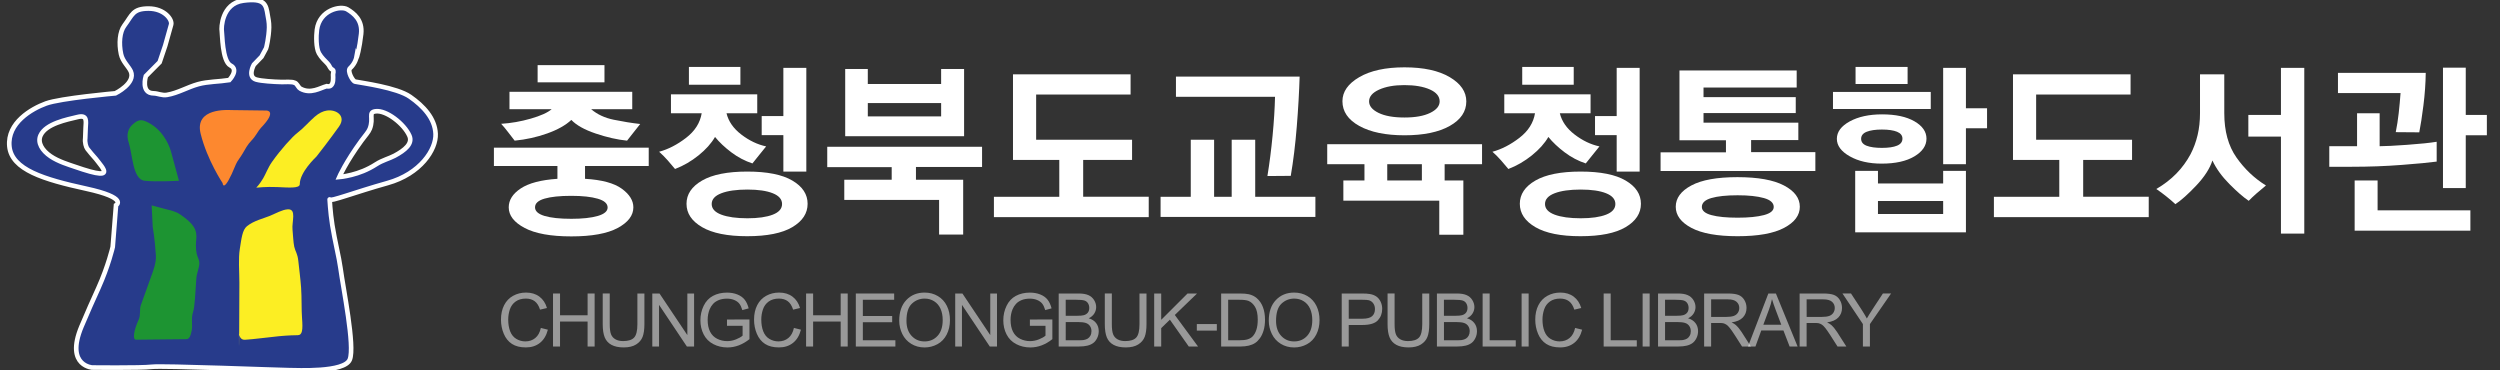 <?xml version="1.0" encoding="utf-8"?>
<!-- Generator: Adobe Illustrator 16.0.0, SVG Export Plug-In . SVG Version: 6.00 Build 0)  -->
<!DOCTYPE svg PUBLIC "-//W3C//DTD SVG 1.1//EN" "http://www.w3.org/Graphics/SVG/1.1/DTD/svg11.dtd">
<svg version="1.1" id="Layer_1" xmlns="http://www.w3.org/2000/svg" xmlns:xlink="http://www.w3.org/1999/xlink" x="0px" y="0px"
	 width="270px" height="40px" viewBox="0 0 270 40" enable-background="new 0 0 270 40" xml:space="preserve">
<rect x="0" y="0" width="270" height="40" fill="#333333" stroke="none"/>
<g>
	<path fill="#FFFFFF" d="M63.183,17.931v1.38c1.813,0.107,3.137,0.464,3.97,1.07c0.833,0.605,1.25,1.277,1.25,2.01
		c0,0.881-0.563,1.623-1.69,2.23s-2.797,0.91-5.01,0.91s-3.894-0.303-5.04-0.91c-1.147-0.607-1.72-1.35-1.72-2.23
		c0-0.785,0.433-1.466,1.3-2.04c0.867-0.573,2.187-0.92,3.96-1.04v-1.38h-6.86v-1.979h16.72v1.979H63.183z M63.843,11.792
		c0.653,0.56,1.466,0.94,2.44,1.14c0.973,0.2,1.926,0.354,2.86,0.46c-0.227,0.293-0.48,0.613-0.76,0.96
		c-0.28,0.347-0.5,0.626-0.66,0.839c-1.053-0.105-2.184-0.363-3.39-0.77c-1.206-0.407-2.083-0.896-2.63-1.47
		c-0.613,0.574-1.48,1.06-2.6,1.46c-1.12,0.4-2.293,0.66-3.52,0.779c-0.2-0.252-0.437-0.56-0.71-0.919s-0.523-0.66-0.75-0.9
		c1.067-0.067,2.133-0.253,3.2-0.56c1.066-0.307,1.82-0.646,2.26-1.02h-4.56v-1.88h13.26v1.88L63.843,11.792L63.843,11.792z
		 M58.813,23.322c0.687,0.205,1.65,0.309,2.89,0.309c1.2,0,2.153-0.104,2.86-0.309c0.707-0.207,1.06-0.512,1.06-0.911
		c0-0.427-0.354-0.743-1.06-0.95s-1.66-0.311-2.86-0.311c-1.24,0-2.204,0.101-2.89,0.301c-0.686,0.199-1.03,0.513-1.03,0.939
		C57.783,22.805,58.126,23.115,58.813,23.322z M58.063,8.892v-1.86h7.22v1.86H58.063z"/>
	<path fill="#FFFFFF" d="M78.463,12.231c0.213,0.88,0.746,1.647,1.6,2.3c0.854,0.654,1.747,1.081,2.68,1.28
		c-0.239,0.294-0.493,0.607-0.76,0.94s-0.507,0.634-0.72,0.9c-0.813-0.267-1.573-0.667-2.28-1.2c-0.707-0.533-1.293-1.087-1.76-1.66
		c-0.4,0.693-0.994,1.356-1.78,1.99c-0.787,0.633-1.634,1.123-2.54,1.47c-0.213-0.267-0.477-0.576-0.79-0.93
		s-0.624-0.663-0.93-0.931c0.987-0.267,1.957-0.767,2.91-1.5c0.953-0.733,1.517-1.62,1.69-2.66h-3.32v-2.04h9.319v2.04
		L78.463,12.231L78.463,12.231z M75.823,24.531c-1.12-0.652-1.68-1.494-1.68-2.521s0.56-1.863,1.68-2.51
		c1.12-0.647,2.747-0.97,4.88-0.97c2.146,0,3.77,0.323,4.869,0.97c1.101,0.646,1.65,1.483,1.65,2.51s-0.55,1.868-1.65,2.521
		c-1.1,0.652-2.723,0.979-4.869,0.979C78.569,25.512,76.943,25.184,75.823,24.531z M74.403,9.151v-1.92h5.56v1.92H74.403z
		 M77.903,23.182c0.693,0.26,1.633,0.392,2.82,0.392c1.16,0,2.073-0.132,2.74-0.392c0.666-0.26,1-0.644,1-1.149
		c0-0.507-0.334-0.894-1-1.16c-0.667-0.267-1.58-0.4-2.74-0.4c-1.187,0-2.127,0.133-2.82,0.4c-0.694,0.267-1.04,0.653-1.04,1.16
		C76.863,22.538,77.209,22.921,77.903,23.182z M84.603,18.532v-3.94h-2.34v-2.06h2.34v-5.2h2.48v11.2H84.603z"/>
	<path fill="#FFFFFF" d="M98.923,18.032v1.38h5.1v5.92h-2.6v-3.741h-10.24v-2.18h5.12v-1.36h-6.96v-2.2h16.72v2.181H98.923z
		 M91.282,7.451h2.44v1.62h7.92v-1.62h2.48v7.26h-12.84V7.451z M101.643,11.131h-7.92v1.44h7.92V11.131z"/>
	<path fill="#FFFFFF" d="M107.343,23.451v-2.2h7.06v-3.98h-5v-9.24h12.7v2.18h-10.2v4.88h10.36v2.18h-5.28v3.98h7.08v2.2H107.343z"
		/>
	<path fill="#FFFFFF" d="M125.343,23.432v-2.18h3.26v-6.16h2.521v6.16h1.899v-6.16h2.54v6.16h6.5v2.18H125.343z M140.361,8.271
		c-0.053,1.693-0.155,3.497-0.31,5.41c-0.153,1.914-0.37,3.684-0.649,5.311l-2.521,0.02c0.228-1.387,0.413-2.847,0.56-4.38
		c0.147-1.533,0.233-2.927,0.262-4.18h-10.7v-2.18L140.361,8.271L140.361,8.271z"/>
	<path fill="#FFFFFF" d="M156.021,17.731v1.761h2.021v5.859h-2.601v-3.68h-10.359v-2.18h2.279v-1.761h-4.021v-2.159h16.72v2.159
		H156.021z M146.802,13.602c-1.214-0.673-1.819-1.563-1.819-2.67c0-1.026,0.605-1.893,1.819-2.6s2.841-1.06,4.88-1.06
		c2.066,0,3.696,0.354,4.891,1.06c1.193,0.706,1.789,1.58,1.789,2.62c0,1.094-0.596,1.977-1.789,2.65s-2.823,1.01-4.891,1.01
		C149.643,14.611,148.016,14.275,146.802,13.602z M148.882,12.191c0.681,0.333,1.613,0.5,2.8,0.5c1.174,0,2.101-0.167,2.78-0.5
		c0.681-0.333,1.021-0.747,1.021-1.24c0-0.546-0.354-0.977-1.061-1.29c-0.707-0.313-1.627-0.47-2.76-0.47
		c-1.094,0-2,0.164-2.721,0.49c-0.721,0.327-1.08,0.75-1.08,1.27C147.861,11.445,148.202,11.858,148.882,12.191z M153.563,17.731
		h-3.74v1.761h3.74V17.731z"/>
	<path fill="#FFFFFF" d="M168.462,12.231c0.213,0.88,0.746,1.647,1.601,2.3c0.854,0.654,1.746,1.081,2.68,1.28
		c-0.239,0.294-0.493,0.607-0.76,0.94c-0.268,0.333-0.508,0.634-0.721,0.9c-0.813-0.267-1.572-0.667-2.279-1.2
		c-0.707-0.533-1.293-1.087-1.76-1.66c-0.4,0.693-0.994,1.356-1.781,1.99c-0.785,0.633-1.633,1.123-2.539,1.47
		c-0.213-0.267-0.478-0.576-0.791-0.93c-0.313-0.354-0.622-0.663-0.93-0.931c0.986-0.267,1.957-0.767,2.91-1.5
		s1.518-1.62,1.689-2.66h-3.319v-2.04h9.319v2.04L168.462,12.231L168.462,12.231z M165.82,24.531
		c-1.118-0.652-1.68-1.494-1.68-2.521s0.562-1.863,1.68-2.51c1.121-0.646,2.748-0.97,4.882-0.97c2.146,0,3.771,0.323,4.868,0.97
		c1.102,0.646,1.65,1.483,1.65,2.51s-0.55,1.868-1.65,2.521c-1.1,0.652-2.723,0.979-4.868,0.979
		C168.568,25.512,166.941,25.184,165.82,24.531z M164.4,9.151v-1.92h5.562v1.92H164.4z M167.9,23.182
		c0.693,0.26,1.635,0.392,2.82,0.392c1.16,0,2.073-0.132,2.74-0.392c0.666-0.26,1-0.644,1-1.149c0-0.507-0.334-0.894-1-1.16
		c-0.667-0.267-1.58-0.4-2.74-0.4c-1.187,0-2.127,0.133-2.82,0.4c-0.692,0.267-1.039,0.653-1.039,1.16
		C166.861,22.538,167.208,22.921,167.9,23.182z M174.602,18.532v-3.94h-2.34v-2.06h2.34v-5.2h2.48v11.2H174.602z"/>
	<path fill="#FFFFFF" d="M179.342,18.471v-2.02h7.061v-1.3h-5.021v-7.54h12.66v1.84H183.98v1.04h9.961v1.72h-9.961v1.04h10.24v1.88
		h-5.1v1.3h6.939v2.04H179.342z M182.662,20.032c1.119-0.601,2.779-0.9,4.979-0.9c2.213,0,3.891,0.3,5.03,0.9
		c1.14,0.6,1.71,1.366,1.71,2.3c0,0.92-0.566,1.68-1.699,2.279c-1.135,0.601-2.808,0.9-5.021,0.9c-2.2,0-3.864-0.301-4.99-0.9
		c-1.127-0.6-1.69-1.358-1.69-2.279C180.98,21.398,181.542,20.631,182.662,20.032z M184.832,23.23c0.688,0.188,1.63,0.28,2.83,0.28
		c1.188,0,2.133-0.094,2.84-0.28c0.706-0.187,1.061-0.479,1.061-0.879c0-0.439-0.354-0.761-1.061-0.961
		c-0.707-0.199-1.652-0.3-2.84-0.3c-1.214,0-2.16,0.101-2.842,0.3c-0.68,0.2-1.02,0.521-1.02,0.961
		C183.802,22.751,184.145,23.045,184.832,23.23z"/>
	<path fill="#FFFFFF" d="M197.962,11.771v-1.84h10.56v1.84H197.962z M199.771,13.111c0.927-0.506,2.09-0.76,3.49-0.76
		c1.467,0,2.633,0.25,3.5,0.75c0.865,0.5,1.299,1.123,1.299,1.87c0,0.76-0.437,1.4-1.31,1.92c-0.874,0.521-2.05,0.78-3.53,0.78
		c-1.373,0-2.522-0.263-3.449-0.79c-0.928-0.526-1.391-1.156-1.391-1.89C198.382,14.245,198.846,13.618,199.771,13.111z
		 M200.361,25.092v-6.64h2.459v1.359h7.041v-1.359h2.459v6.64H200.361z M200.4,9.071v-1.84h5.621v1.84H200.4z M201.602,15.742
		c0.4,0.153,0.946,0.229,1.641,0.229c0.707,0,1.254-0.08,1.641-0.24c0.387-0.159,0.58-0.413,0.58-0.76c0-0.333-0.193-0.58-0.58-0.74
		s-0.934-0.24-1.641-0.24c-0.693,0-1.239,0.08-1.641,0.24c-0.398,0.16-0.6,0.414-0.6,0.76
		C201.002,15.337,201.202,15.588,201.602,15.742z M209.861,21.711h-7.041v1.4h7.041V21.711z M212.32,13.852v3.879h-2.459V7.332
		h2.459v4.36h2.281v2.16H212.32z"/>
	<path fill="#FFFFFF" d="M215.342,23.451v-2.2h7.061v-3.98h-5v-9.24h12.699v2.18h-10.199v4.88h10.359v2.18h-5.279v3.98h7.08v2.2
		H215.342z"/>
	<path fill="#FFFFFF" d="M240.223,12.231c0,1.934,0.437,3.523,1.31,4.77c0.874,1.247,1.937,2.257,3.19,3.03
		c-0.361,0.293-0.707,0.587-1.041,0.88c-0.332,0.293-0.605,0.553-0.82,0.778c-0.572-0.385-1.27-0.991-2.09-1.818
		c-0.818-0.827-1.43-1.673-1.83-2.54c-0.278,0.867-0.858,1.767-1.738,2.7c-0.881,0.933-1.635,1.605-2.262,2.02
		c-0.238-0.227-0.549-0.492-0.93-0.8c-0.38-0.308-0.757-0.587-1.13-0.84c0.826-0.48,1.548-1.033,2.16-1.66s1.126-1.326,1.54-2.1
		c0.333-0.641,0.586-1.327,0.76-2.061c0.174-0.733,0.26-1.52,0.26-2.36v-4.2h2.621V12.231L240.223,12.231z M246.342,25.23V14.751
		h-3.521v-2.34h3.521v-5.08h2.52V25.23H246.342z"/>
	<path fill="#FFFFFF" d="M263.162,17.452c-0.787,0.106-2.047,0.227-3.78,0.359c-1.733,0.134-3.532,0.2-5.399,0.2h-2.42v-2.22h3
		v-3.56h2.439v3.56c0.586,0,1.576-0.05,2.971-0.15c1.394-0.1,2.457-0.21,3.189-0.33V17.452z M261.98,7.872
		c-0.014,1.133-0.097,2.303-0.25,3.51c-0.152,1.207-0.303,2.177-0.449,2.91l-2.54-0.02c0.134-0.653,0.239-1.336,0.319-2.05
		c0.08-0.713,0.146-1.437,0.2-2.17h-6.76v-2.18H261.98z M254.302,24.912v-5.42h2.479v3.22h10.021v2.201L254.302,24.912
		L254.302,24.912z M266.302,14.611v5.7h-2.46v-13h2.46v5.1h2.28v2.2H266.302z"/>
</g>
<g>
	<path fill="#273B8B" stroke="#FFFFFF" stroke-width="0.5" stroke-miterlimit="10" d="M44.288,10.452
		c-1.431-1-5.222-1.491-5.936-1.635c-0.269-0.054-0.86-1.154-0.549-1.444c0.576-0.534,0.686-1.147,0.686-1.147
		c0.037,0.118,0.347-1.057,0.514-2.56c0.168-1.501-0.778-2.223-1.493-2.654c-0.717-0.429-2.996,0.057-3.283,2.201
		c-0.088,0.672-0.102,1.971,0.218,2.542c0.266,0.483,0.694,0.853,0.877,1.051c0.399,0.434,0.238,0.526,0.598,0.731
		c0.178,0.101,0.044,0.371,0.049,0.521c0.017,0.408,0.056,0.963-0.249,1.195c-0.186,0.139-0.445,0.056-0.445,0.056
		c-0.709,0.194-1.719,0.879-2.827,0.269c-0.196-0.109-0.267-0.346-0.469-0.546c-0.073-0.074-0.147-0.094-0.351-0.154
		c0,0-0.205-0.026-0.524-0.033c-0.192-0.003-0.427,0.021-0.683,0.012c-0.466-0.012-1.007-0.037-1.505-0.081
		c-0.495-0.041-0.947-0.099-1.238-0.181c-1-0.286-0.262-1.607-0.262-1.607l0.834-0.864l0.487-0.906
		c0.035-0.069,0.298-1.186,0.325-2.259c0.012-0.559-0.105-1.035-0.15-1.317c-0.181-1.142-0.301-1.882-2.64-1.571
		c-2.34,0.309-2.383,3.001-2.32,3.272c0.063,0.27,0.03,3.263,0.954,3.733c0.922,0.468-0.143,1.572-0.143,1.572
		c-1.103,0.177-2.308,0.154-3.351,0.441c-1.185,0.329-2.207,0.968-3.391,1.161c-0.517,0.087-1.01-0.169-1.411-0.169
		c-1.433,0-0.86-1.861-0.86-1.861l1.493-1.502l0.602-1.787l0.638-2.275c0.147-0.53-0.717-1.731-2.434-1.731
		c-1.716,0-1.755,0.689-2.614,1.835c-0.51,0.678-0.611,1.923-0.362,3.09c0.172,0.798,0.819,1.328,1.054,1.851
		c0.569,1.286-1.665,2.379-1.665,2.379s-5.914,0.523-7.486,1.095c-1.574,0.574-4.199,2.095-3.961,4.624
		c0.24,2.529,3.721,3.577,8.298,4.579c4.578,1,3.219,1.787,3.219,1.787l-0.356,4.507c0,0-0.471,2.055-1.549,4.444
		c-0.607,1.34-1.151,2.546-1.821,4.139c-1.857,4.435,1.435,4.435,1.082,4.435c-0.354,0,5.364,0.067,6.509-0.075
		c1.143-0.142,13.945,0.362,14.803,0.362c0.858,0,6.009,0.287,6.581-1.146c0.571-1.431-0.718-7.726-1.006-9.869
		c-0.151-1.142-0.614-2.958-0.881-4.635c-0.238-1.478-0.29-2.912-0.29-2.781c0,0.277,2.669-0.771,6.246-1.774
		c3.576-0.999,5.269-3.63,5.197-5.313C46.975,12.774,45.719,11.452,44.288,10.452z M8.032,17.989
		c-0.541-0.188-1.727-0.538-2.57-1.114c-0.901-0.609-1.43-1.462-1.087-2.239c0.572-1.288,2.882-1.724,4.003-1.997
		c1.059-0.261,0.91,0.417,0.869,1.189c-0.035,0.684-0.04,1.088-0.042,1.108c-0.058,0.447,0.083,0.949,0.233,1.139
		c0.728,0.925,0.701,0.787,1.216,1.466c0.302,0.399,0.376,0.468,0.505,0.721C11.507,18.927,10.757,18.939,8.032,17.989z
		 M42.616,16.819c-0.571,0.305-1.297,0.474-1.97,0.907c-0.999,0.642-1.878,0.95-2.671,1.154c-0.796,0.201-1.338,0.245-1.338,0.245
		s0.698-1.598,2.398-3.927c0.449-0.612,0.753-0.908,0.907-1.299c0.454-1.173-0.231-1.773,0.628-1.88
		c1.143-0.143,3.076,1.351,3.646,2.64C44.595,15.512,43.742,16.215,42.616,16.819z"/>
	<path fill="#FCEE23" d="M32.127,14.341c0.656-0.497,1.278-1.229,1.863-1.732c0.456-0.395,0.888-0.607,1.326-0.671
		c1.001-0.142,2.104,0.582,1.304,1.72c-0.805,1.135-2.337,3.146-2.45,3.257c-0.11,0.109-1.795,1.693-1.795,2.98
		c0,0.477-1.216,0.36-2.433,0.309c-1.215-0.054-2.264,0.065-2.264,0.065s0.372-0.376,0.745-1.012
		c0.292-0.496,0.529-1.173,0.955-1.773C30.35,16.109,31.567,14.768,32.127,14.341L32.127,14.341z"/>
	<path fill="#FD882F" d="M24.982,11.888l3.786,0.05c0,0,1.227-0.014-0.578,1.86c-0.323,0.336-0.526,0.86-1.033,1.382
		c-0.427,0.436-0.684,0.938-0.945,1.389c-0.261,0.454-0.591,0.821-0.732,1.173c-1.367,3.352-1.435,2.036-1.435,2.036
		s-1.656-2.459-2.372-5.321C20.958,11.597,24.694,11.883,24.982,11.888L24.982,11.888z"/>
	<path fill="#1D9432" d="M13.892,15.37c-0.269-0.803-0.066-1.514,0.462-1.955c0.319-0.265,0.688-0.6,1.331-0.331
		c1.719,0.715,2.523,2.354,2.784,3.289c0.26,0.938,0.857,3.148,0.857,3.148s-2.433,0.143-3.718,0
		C14.32,19.377,14.32,16.661,13.892,15.37L13.892,15.37z"/>
	<path fill="#FCEE23" d="M26.669,24.432c0.738-0.604,1.852-0.859,2.476-1.119c0.711-0.293,1.307-0.655,1.911-0.705
		c1.026-0.08,0.435,1.358,0.537,2.209c0.05,0.396,0.073,1.334,0.186,1.828c0.128,0.561,0.35,0.701,0.439,1.539
		c0.101,0.959,0.235,1.947,0.301,2.887c0.077,1.064,0.032,2.449,0.1,3.277c0.102,1.288,0.032,1.851-0.459,1.851
		c-0.263,0-1.076,0.02-2.024,0.11c-1.219,0.121-2.681,0.325-3.672,0.385c-0.745,0.043-0.656-1.017-0.656-0.66
		c0,4.24,0.051-3.192,0.045-5.487c-0.001-1.296-0.128-2.595,0.051-3.69C26.086,25.727,26.173,24.839,26.669,24.432L26.669,24.432z"
		/>
	<path fill="#1D9432" d="M21.187,25.958c-0.032,0.258-0.061,0.84,0.05,1.422c0.065,0.353,0.291,0.634,0.291,1.05
		c-0.001,0.463-0.281,1.096-0.319,1.588c-0.124,1.603-0.154,3.062-0.363,3.692c-0.229,0.685-0.019,1.358-0.145,2.001
		c-0.111,0.566-0.258,0.915-0.571,0.918l-5.44,0.057c-0.402,0.004-0.237-1.035,0.291-2.172c0.225-0.482,0.073-1.145,0.226-1.547
		c0.288-0.761,0.634-1.801,1.048-2.919c0.302-0.817,0.627-1.666,0.581-2.45c-0.115-1.859-0.341-3.072-0.341-3.072l-0.118-2.346
		c0,0,0.556,0.141,1.448,0.387c0.537,0.146,1.133,0.242,1.67,0.615C20.926,24.182,21.33,24.813,21.187,25.958L21.187,25.958z"/>
</g>
<g>
	<path opacity="0.5" fill="#FFFFFF" enable-background="new    " d="M58.411,35.417l0.758,0.19
		c-0.159,0.623-0.444,1.098-0.857,1.425s-0.917,0.489-1.514,0.489c-0.617,0-1.119-0.125-1.506-0.377
		c-0.387-0.25-0.681-0.615-0.883-1.092c-0.202-0.477-0.303-0.988-0.303-1.535c0-0.597,0.114-1.115,0.342-1.561
		c0.228-0.445,0.552-0.781,0.973-1.012c0.421-0.231,0.884-0.346,1.389-0.346c0.573,0,1.055,0.146,1.445,0.438
		c0.39,0.292,0.663,0.702,0.816,1.23l-0.746,0.176c-0.133-0.418-0.325-0.721-0.578-0.91c-0.253-0.19-0.57-0.285-0.953-0.285
		c-0.44,0-0.808,0.105-1.104,0.316s-0.503,0.494-0.623,0.85s-0.18,0.723-0.18,1.1c0,0.487,0.071,0.912,0.213,1.275
		s0.362,0.635,0.662,0.814c0.3,0.179,0.624,0.27,0.973,0.27c0.425,0,0.784-0.122,1.078-0.367
		C58.107,36.262,58.307,35.898,58.411,35.417z"/>
	<path opacity="0.5" fill="#FFFFFF" enable-background="new    " d="M59.726,37.425v-5.727h0.758v2.352h2.977v-2.352h0.758v5.727
		H63.46v-2.698h-2.977v2.698H59.726z"/>
	<path opacity="0.5" fill="#FFFFFF" enable-background="new    " d="M68.838,31.698h0.758v3.309c0,0.575-0.065,1.032-0.195,1.371
		c-0.13,0.339-0.365,0.614-0.705,0.826c-0.34,0.212-0.786,0.317-1.338,0.317c-0.536,0-0.976-0.092-1.316-0.276
		s-0.585-0.452-0.73-0.804c-0.145-0.351-0.219-0.828-0.219-1.436v-3.309h0.758v3.305c0,0.497,0.046,0.864,0.139,1.1
		c0.093,0.236,0.251,0.418,0.477,0.545c0.226,0.129,0.501,0.191,0.826,0.191c0.558,0,0.954-0.126,1.191-0.379
		c0.237-0.253,0.355-0.738,0.355-1.457L68.838,31.698L68.838,31.698z"/>
	<path opacity="0.5" fill="#FFFFFF" enable-background="new    " d="M70.449,37.425v-5.727h0.777l3.008,4.495v-4.495h0.727v5.727
		h-0.777l-3.008-4.5v4.5H70.449z"/>
	<path opacity="0.5" fill="#FFFFFF" enable-background="new    " d="M78.515,35.18v-0.673l2.426-0.004v2.125
		c-0.372,0.297-0.757,0.521-1.152,0.67s-0.802,0.226-1.219,0.226c-0.563,0-1.073-0.121-1.533-0.361
		c-0.46-0.241-0.807-0.589-1.041-1.045s-0.352-0.965-0.352-1.527c0-0.558,0.116-1.076,0.35-1.561
		c0.234-0.484,0.568-0.842,1.006-1.076s0.941-0.352,1.512-0.352c0.414,0,0.788,0.066,1.123,0.2c0.335,0.134,0.597,0.321,0.787,0.562
		s0.335,0.552,0.434,0.938l-0.684,0.188c-0.086-0.291-0.192-0.521-0.32-0.688s-0.31-0.3-0.547-0.4c-0.237-0.1-0.5-0.149-0.789-0.149
		c-0.347,0-0.646,0.054-0.898,0.158s-0.456,0.243-0.611,0.416c-0.155,0.172-0.275,0.36-0.361,0.565
		c-0.146,0.354-0.219,0.738-0.219,1.152c0,0.512,0.088,0.938,0.264,1.281c0.176,0.343,0.432,0.599,0.768,0.766s0.692,0.25,1.07,0.25
		c0.328,0,0.648-0.063,0.961-0.189c0.313-0.125,0.55-0.26,0.711-0.403v-1.065h-1.686V35.18z"/>
	<path opacity="0.5" fill="#FFFFFF" enable-background="new    " d="M85.743,35.417l0.758,0.19
		c-0.159,0.623-0.444,1.098-0.857,1.425s-0.917,0.489-1.514,0.489c-0.617,0-1.119-0.125-1.506-0.377
		c-0.387-0.25-0.681-0.615-0.883-1.092c-0.202-0.477-0.303-0.988-0.303-1.535c0-0.597,0.114-1.115,0.342-1.561
		s0.552-0.781,0.973-1.012c0.421-0.231,0.884-0.346,1.389-0.346c0.573,0,1.055,0.146,1.445,0.438s0.663,0.702,0.816,1.23
		l-0.746,0.176c-0.133-0.418-0.325-0.721-0.578-0.91c-0.253-0.19-0.57-0.285-0.953-0.285c-0.44,0-0.808,0.105-1.104,0.316
		s-0.503,0.494-0.623,0.85s-0.18,0.723-0.18,1.1c0,0.487,0.071,0.912,0.213,1.275s0.362,0.635,0.662,0.814
		c0.3,0.179,0.624,0.27,0.973,0.27c0.425,0,0.784-0.122,1.078-0.367C85.439,36.262,85.639,35.898,85.743,35.417z"/>
	<path opacity="0.5" fill="#FFFFFF" enable-background="new    " d="M87.058,37.425v-5.727h0.758v2.352h2.977v-2.352h0.758v5.727
		h-0.758v-2.698h-2.977v2.698H87.058z"/>
	<path opacity="0.5" fill="#FFFFFF" enable-background="new    " d="M92.428,37.425v-5.727h4.141v0.676h-3.383v1.754h3.168V34.8
		h-3.168v1.949h3.516v0.676H92.428z"/>
	<path opacity="0.5" fill="#FFFFFF" enable-background="new    " d="M97.117,34.636c0-0.95,0.255-1.694,0.766-2.231
		c0.511-0.538,1.169-0.807,1.977-0.807c0.528,0,1.005,0.125,1.43,0.379c0.425,0.252,0.748,0.604,0.971,1.057
		c0.223,0.453,0.334,0.964,0.334,1.537c0,0.58-0.117,1.101-0.352,1.559c-0.235,0.458-0.566,0.807-0.996,1.041
		c-0.43,0.234-0.894,0.354-1.391,0.354c-0.539,0-1.021-0.129-1.445-0.391c-0.424-0.261-0.746-0.615-0.965-1.066
		C97.227,35.617,97.117,35.139,97.117,34.636z M97.898,34.646c0,0.69,0.186,1.233,0.557,1.631c0.371,0.398,0.837,0.597,1.396,0.597
		c0.57,0,1.04-0.2,1.408-0.603c0.368-0.401,0.553-0.97,0.553-1.707c0-0.465-0.079-0.873-0.236-1.221
		c-0.157-0.348-0.388-0.617-0.691-0.809c-0.303-0.192-0.644-0.287-1.021-0.287c-0.536,0-0.998,0.186-1.385,0.553
		C98.092,33.169,97.898,33.785,97.898,34.646z"/>
	<path opacity="0.5" fill="#FFFFFF" enable-background="new    " d="M103.163,37.425v-5.727h0.777l3.008,4.495v-4.495h0.727v5.727
		h-0.777l-3.008-4.5v4.5H103.163z"/>
	<path opacity="0.5" fill="#FFFFFF" enable-background="new    " d="M111.228,35.18v-0.673l2.426-0.004v2.125
		c-0.372,0.297-0.757,0.521-1.152,0.67s-0.802,0.226-1.219,0.226c-0.563,0-1.073-0.121-1.533-0.361
		c-0.46-0.241-0.807-0.589-1.041-1.045s-0.352-0.965-0.352-1.527c0-0.558,0.116-1.076,0.35-1.561s0.568-0.842,1.006-1.076
		s0.941-0.352,1.512-0.352c0.414,0,0.788,0.066,1.123,0.2s0.597,0.321,0.787,0.562c0.19,0.24,0.335,0.552,0.434,0.938l-0.684,0.188
		c-0.086-0.291-0.192-0.521-0.32-0.688s-0.31-0.3-0.547-0.4c-0.237-0.1-0.5-0.149-0.789-0.149c-0.347,0-0.646,0.054-0.898,0.158
		s-0.456,0.243-0.611,0.416c-0.155,0.172-0.275,0.36-0.361,0.565c-0.146,0.354-0.219,0.738-0.219,1.152
		c0,0.512,0.088,0.938,0.264,1.281c0.176,0.343,0.432,0.599,0.768,0.766s0.692,0.25,1.07,0.25c0.328,0,0.648-0.063,0.961-0.189
		c0.313-0.125,0.55-0.26,0.711-0.403v-1.065h-1.686V35.18z"/>
	<path opacity="0.5" fill="#FFFFFF" enable-background="new    " d="M114.339,37.425v-5.727h2.148c0.438,0,0.788,0.058,1.053,0.174
		s0.472,0.294,0.621,0.535s0.225,0.493,0.225,0.756c0,0.245-0.066,0.476-0.199,0.69s-0.333,0.392-0.602,0.523
		c0.347,0.102,0.612,0.273,0.799,0.52s0.279,0.535,0.279,0.867c0,0.27-0.057,0.519-0.17,0.748c-0.113,0.23-0.253,0.408-0.42,0.533
		s-0.376,0.221-0.627,0.283c-0.251,0.063-0.56,0.096-0.924,0.096L114.339,37.425L114.339,37.425z M115.097,34.104h1.238
		c0.336,0,0.577-0.021,0.723-0.065c0.192-0.058,0.338-0.152,0.436-0.285c0.098-0.133,0.146-0.3,0.146-0.5
		c0-0.19-0.046-0.356-0.137-0.502s-0.222-0.243-0.391-0.297c-0.169-0.054-0.46-0.08-0.871-0.08h-1.145L115.097,34.104
		L115.097,34.104z M115.097,36.749h1.426c0.245,0,0.417-0.009,0.516-0.026c0.175-0.031,0.32-0.084,0.438-0.156
		c0.118-0.073,0.214-0.18,0.289-0.318c0.075-0.139,0.113-0.3,0.113-0.482c0-0.214-0.055-0.398-0.164-0.557
		c-0.109-0.158-0.261-0.27-0.455-0.332c-0.194-0.063-0.474-0.096-0.838-0.096h-1.324L115.097,36.749L115.097,36.749z"/>
	<path opacity="0.5" fill="#FFFFFF" enable-background="new    " d="M123.064,31.698h0.758v3.309c0,0.575-0.065,1.032-0.195,1.371
		s-0.365,0.614-0.705,0.826c-0.34,0.212-0.786,0.317-1.338,0.317c-0.536,0-0.976-0.092-1.316-0.276s-0.585-0.452-0.73-0.804
		c-0.145-0.351-0.219-0.828-0.219-1.436v-3.309h0.758v3.305c0,0.497,0.046,0.864,0.139,1.1c0.093,0.236,0.251,0.418,0.477,0.545
		c0.226,0.129,0.501,0.191,0.826,0.191c0.558,0,0.954-0.126,1.191-0.379s0.355-0.738,0.355-1.457L123.064,31.698L123.064,31.698z"/>
	<path opacity="0.5" fill="#FFFFFF" enable-background="new    " d="M124.652,37.425v-5.727h0.758v2.84l2.844-2.84h1.027
		l-2.402,2.319l2.508,3.406h-1l-2.039-2.898l-0.938,0.914v1.984L124.652,37.425L124.652,37.425z"/>
	<path opacity="0.5" fill="#FFFFFF" enable-background="new    " d="M129.257,35.706v-0.707h2.16v0.707H129.257z"/>
	<path opacity="0.5" fill="#FFFFFF" enable-background="new    " d="M131.884,37.425v-5.727h1.973c0.445,0,0.785,0.026,1.02,0.081
		c0.328,0.076,0.608,0.213,0.84,0.41c0.303,0.256,0.528,0.582,0.678,0.979c0.15,0.397,0.226,0.851,0.226,1.36
		c0,0.436-0.052,0.82-0.152,1.156s-0.231,0.614-0.391,0.834c-0.16,0.221-0.333,0.395-0.521,0.521
		c-0.188,0.126-0.417,0.222-0.685,0.287s-0.573,0.098-0.92,0.098H131.884z M132.642,36.749h1.223c0.378,0,0.674-0.035,0.889-0.104
		c0.215-0.07,0.386-0.17,0.514-0.297c0.18-0.181,0.319-0.422,0.419-0.726c0.102-0.304,0.15-0.671,0.15-1.104
		c0-0.599-0.099-1.06-0.295-1.381c-0.196-0.32-0.436-0.537-0.717-0.646c-0.203-0.078-0.53-0.117-0.98-0.117h-1.203L132.642,36.749
		L132.642,36.749z"/>
	<path opacity="0.5" fill="#FFFFFF" enable-background="new    " d="M137.029,34.636c0-0.95,0.256-1.694,0.767-2.231
		c0.511-0.538,1.169-0.807,1.978-0.807c0.527,0,1.004,0.125,1.43,0.379c0.425,0.252,0.748,0.604,0.971,1.057
		s0.334,0.964,0.334,1.537c0,0.58-0.117,1.101-0.352,1.559c-0.235,0.458-0.566,0.807-0.996,1.041s-0.895,0.354-1.391,0.354
		c-0.539,0-1.021-0.129-1.445-0.391c-0.424-0.261-0.746-0.615-0.965-1.066C137.141,35.617,137.029,35.139,137.029,34.636z
		 M137.813,34.646c0,0.69,0.186,1.233,0.557,1.631c0.371,0.398,0.837,0.597,1.396,0.597c0.569,0,1.039-0.2,1.407-0.603
		c0.368-0.401,0.554-0.97,0.554-1.707c0-0.465-0.08-0.873-0.236-1.221c-0.157-0.348-0.389-0.617-0.691-0.809
		c-0.303-0.192-0.645-0.287-1.021-0.287c-0.535,0-0.998,0.186-1.385,0.553C138.006,33.169,137.813,33.785,137.813,34.646z"/>
	<path opacity="0.5" fill="#FFFFFF" enable-background="new    " d="M144.906,37.425v-5.727h2.16c0.379,0,0.67,0.019,0.871,0.055
		c0.28,0.047,0.517,0.136,0.707,0.269c0.189,0.131,0.342,0.314,0.459,0.553c0.115,0.238,0.174,0.496,0.174,0.781
		c0,0.486-0.155,0.898-0.465,1.235c-0.311,0.337-0.871,0.507-1.681,0.507h-1.469v2.327H144.906z M145.664,34.421h1.48
		c0.488,0,0.836-0.091,1.043-0.272c0.205-0.183,0.309-0.438,0.309-0.771c0-0.239-0.061-0.444-0.182-0.614
		c-0.121-0.172-0.28-0.283-0.479-0.339c-0.128-0.034-0.362-0.051-0.707-0.051h-1.465L145.664,34.421L145.664,34.421z"/>
	<path opacity="0.5" fill="#FFFFFF" enable-background="new    " d="M153.602,31.698h0.758v3.309c0,0.575-0.065,1.032-0.195,1.371
		s-0.365,0.614-0.705,0.826s-0.786,0.317-1.338,0.317c-0.536,0-0.977-0.092-1.316-0.276s-0.584-0.452-0.729-0.804
		c-0.146-0.351-0.22-0.828-0.22-1.436v-3.309h0.758v3.305c0,0.497,0.047,0.864,0.14,1.1c0.093,0.236,0.251,0.418,0.478,0.545
		c0.226,0.129,0.5,0.191,0.826,0.191c0.558,0,0.953-0.126,1.19-0.379s0.354-0.738,0.354-1.457V31.698L153.602,31.698z"/>
	<path opacity="0.5" fill="#FFFFFF" enable-background="new    " d="M155.188,37.425v-5.727h2.148c0.438,0,0.788,0.058,1.053,0.174
		c0.266,0.116,0.473,0.294,0.621,0.535c0.149,0.241,0.225,0.493,0.225,0.756c0,0.245-0.065,0.476-0.198,0.69
		c-0.134,0.215-0.333,0.392-0.603,0.523c0.348,0.102,0.612,0.273,0.799,0.52c0.188,0.246,0.279,0.535,0.279,0.867
		c0,0.27-0.057,0.519-0.17,0.748c-0.113,0.23-0.253,0.408-0.42,0.533s-0.376,0.221-0.627,0.283s-0.561,0.096-0.924,0.096
		L155.188,37.425L155.188,37.425z M155.945,34.104h1.238c0.336,0,0.578-0.021,0.724-0.065c0.192-0.058,0.338-0.152,0.436-0.285
		c0.099-0.133,0.146-0.3,0.146-0.5c0-0.19-0.046-0.356-0.138-0.502c-0.09-0.146-0.222-0.243-0.391-0.297s-0.46-0.08-0.871-0.08
		h-1.145V34.104L155.945,34.104z M155.945,36.749h1.427c0.245,0,0.417-0.009,0.517-0.026c0.174-0.031,0.319-0.084,0.438-0.156
		c0.117-0.073,0.214-0.18,0.289-0.318c0.074-0.139,0.113-0.3,0.113-0.482c0-0.214-0.056-0.398-0.164-0.557
		c-0.109-0.158-0.262-0.27-0.455-0.332c-0.194-0.063-0.475-0.096-0.838-0.096h-1.324v1.968H155.945z"/>
	<path opacity="0.5" fill="#FFFFFF" enable-background="new    " d="M160.124,37.425v-5.727h0.758v5.051h2.82v0.676H160.124z"/>
	<path opacity="0.5" fill="#FFFFFF" enable-background="new    " d="M164.334,37.425v-5.727h0.758v5.727H164.334z"/>
	<path opacity="0.5" fill="#FFFFFF" enable-background="new    " d="M170.113,35.417l0.758,0.19
		c-0.159,0.623-0.444,1.098-0.857,1.425c-0.412,0.327-0.916,0.489-1.514,0.489c-0.617,0-1.119-0.125-1.506-0.377
		c-0.387-0.25-0.682-0.615-0.883-1.092c-0.202-0.477-0.303-0.988-0.303-1.535c0-0.597,0.113-1.115,0.342-1.561
		c0.228-0.445,0.552-0.781,0.973-1.012c0.421-0.231,0.884-0.346,1.389-0.346c0.573,0,1.055,0.146,1.445,0.438
		s0.663,0.702,0.816,1.23l-0.746,0.176c-0.133-0.418-0.325-0.721-0.578-0.91c-0.254-0.19-0.57-0.285-0.953-0.285
		c-0.439,0-0.809,0.105-1.104,0.316c-0.297,0.211-0.504,0.494-0.623,0.85c-0.121,0.355-0.181,0.723-0.181,1.1
		c0,0.487,0.071,0.912,0.214,1.275c0.141,0.363,0.361,0.635,0.661,0.814c0.3,0.179,0.624,0.27,0.974,0.27
		c0.424,0,0.783-0.122,1.078-0.367C169.809,36.262,170.009,35.898,170.113,35.417z"/>
	<path opacity="0.5" fill="#FFFFFF" enable-background="new    " d="M173.195,37.425v-5.727h0.759v5.051h2.819v0.676H173.195z"/>
	<path opacity="0.5" fill="#FFFFFF" enable-background="new    " d="M177.404,37.425v-5.727h0.759v5.727H177.404z"/>
	<path opacity="0.5" fill="#FFFFFF" enable-background="new    " d="M179.068,37.425v-5.727h2.147c0.438,0,0.788,0.058,1.054,0.174
		c0.265,0.116,0.472,0.294,0.621,0.535c0.148,0.241,0.225,0.493,0.225,0.756c0,0.245-0.066,0.476-0.199,0.69
		s-0.333,0.392-0.602,0.523c0.347,0.102,0.611,0.273,0.799,0.52c0.187,0.246,0.279,0.535,0.279,0.867c0,0.27-0.058,0.519-0.17,0.748
		c-0.113,0.23-0.254,0.408-0.421,0.533s-0.376,0.221-0.627,0.283s-0.56,0.096-0.924,0.096L179.068,37.425L179.068,37.425z
		 M179.826,34.104h1.238c0.336,0,0.576-0.021,0.723-0.065c0.191-0.058,0.338-0.152,0.436-0.285s0.146-0.3,0.146-0.5
		c0-0.19-0.046-0.356-0.137-0.502c-0.092-0.146-0.223-0.243-0.392-0.297s-0.46-0.08-0.87-0.08h-1.146L179.826,34.104L179.826,34.104
		z M179.826,36.749h1.426c0.245,0,0.417-0.009,0.516-0.026c0.176-0.031,0.32-0.084,0.438-0.156c0.118-0.073,0.214-0.18,0.289-0.318
		s0.112-0.3,0.112-0.482c0-0.214-0.055-0.398-0.164-0.557c-0.108-0.158-0.26-0.27-0.454-0.332s-0.474-0.096-0.839-0.096h-1.323
		L179.826,36.749L179.826,36.749z"/>
	<path opacity="0.5" fill="#FFFFFF" enable-background="new    " d="M184.047,37.425v-5.727h2.539c0.512,0,0.898,0.052,1.164,0.153
		c0.266,0.103,0.479,0.284,0.637,0.545c0.159,0.262,0.238,0.549,0.238,0.863c0,0.406-0.132,0.749-0.395,1.027
		c-0.264,0.277-0.67,0.456-1.219,0.531c0.199,0.097,0.352,0.19,0.456,0.285c0.222,0.203,0.431,0.457,0.63,0.762l0.995,1.559h-0.952
		l-0.759-1.191c-0.222-0.344-0.403-0.605-0.547-0.789c-0.144-0.183-0.271-0.31-0.385-0.383c-0.114-0.072-0.229-0.123-0.347-0.151
		c-0.086-0.019-0.227-0.027-0.422-0.027h-0.879v2.543H184.047z M184.805,34.227h1.629c0.348,0,0.617-0.037,0.813-0.107
		c0.196-0.071,0.344-0.188,0.444-0.344c0.102-0.157,0.152-0.33,0.152-0.515c0-0.271-0.099-0.493-0.295-0.668
		c-0.195-0.175-0.507-0.262-0.932-0.262h-1.813V34.227L184.805,34.227z"/>
	<path opacity="0.5" fill="#FFFFFF" enable-background="new    " d="M188.784,37.425l2.198-5.727h0.816l2.344,5.727h-0.863
		l-0.668-1.733h-2.395l-0.629,1.733H188.784z M190.438,35.073h1.94l-0.599-1.587c-0.182-0.48-0.316-0.877-0.405-1.188
		c-0.073,0.367-0.177,0.73-0.31,1.094L190.438,35.073z"/>
	<path opacity="0.5" fill="#FFFFFF" enable-background="new    " d="M194.359,37.425v-5.727h2.539c0.512,0,0.898,0.052,1.164,0.153
		c0.267,0.103,0.479,0.284,0.638,0.545c0.159,0.262,0.237,0.549,0.237,0.863c0,0.406-0.131,0.749-0.395,1.027
		c-0.264,0.277-0.669,0.456-1.219,0.531c0.199,0.097,0.353,0.19,0.457,0.285c0.222,0.203,0.431,0.457,0.629,0.762l0.996,1.559
		h-0.953l-0.758-1.191c-0.223-0.344-0.403-0.605-0.547-0.789c-0.145-0.183-0.271-0.31-0.385-0.383
		c-0.115-0.072-0.229-0.123-0.347-0.151c-0.086-0.019-0.228-0.027-0.422-0.027h-0.879v2.543H194.359z M195.118,34.227h1.629
		c0.347,0,0.616-0.037,0.813-0.107c0.195-0.071,0.344-0.188,0.444-0.344c0.101-0.157,0.152-0.33,0.152-0.515
		c0-0.271-0.099-0.493-0.296-0.668c-0.195-0.175-0.506-0.262-0.932-0.262h-1.813L195.118,34.227L195.118,34.227z"/>
	<path opacity="0.5" fill="#FFFFFF" enable-background="new    " d="M201.193,37.425v-2.426l-2.207-3.301h0.923l1.129,1.727
		c0.208,0.323,0.401,0.646,0.582,0.97c0.172-0.301,0.38-0.638,0.625-1.013l1.108-1.684h0.883l-2.284,3.301v2.426H201.193z"/>
</g>
</svg>
